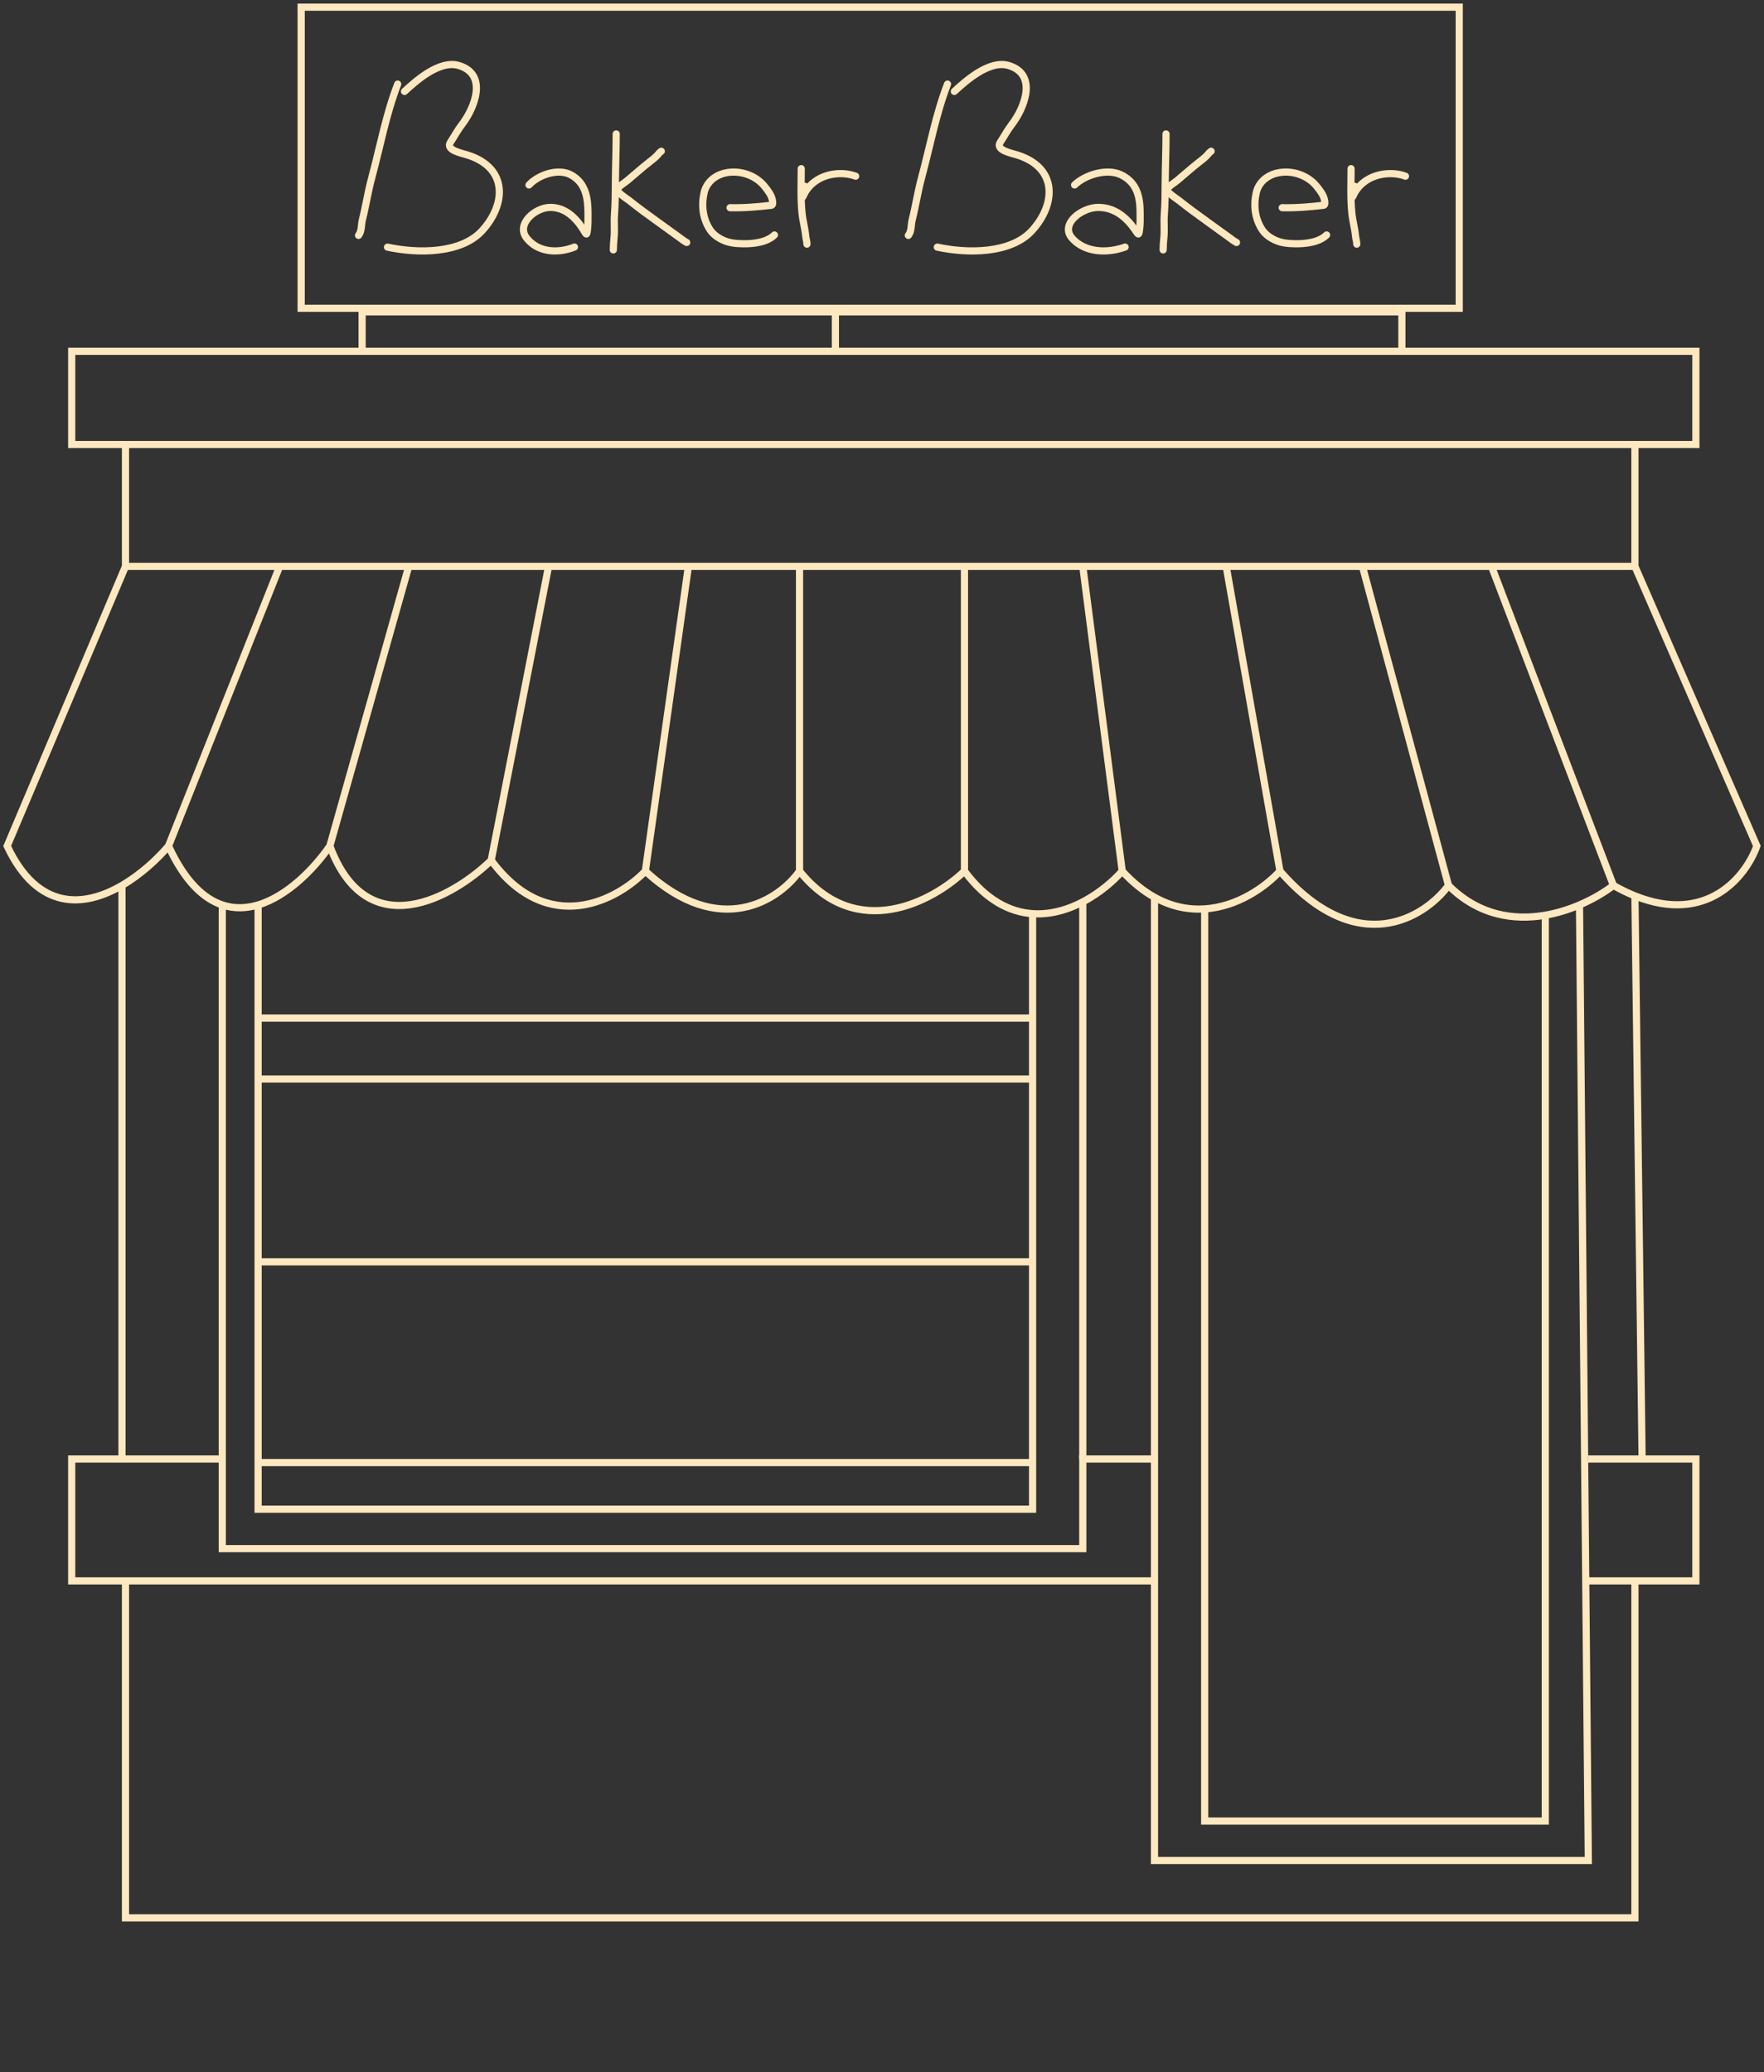 <svg width="246" height="289" viewBox="0 0 246 289" fill="none" xmlns="http://www.w3.org/2000/svg">
<rect x="0" y="0" width="246" height="289" fill="#333333" stroke="none"/>
<path d="M203.5 1H42V43H51H203.5V1Z" stroke="#FEE8C0"/>
<path d="M50.5 49V43.5H116.5M116.5 43.5V49M116.5 43.5H195.5V49M195.5 49H236.5V62H228M195.5 49H10V62H17.5M228 79V62M228 79L245 118C243.478 122.261 238.065 128.996 228 124.957M228 79H208M228 62H17.5M17.5 62V79M17.5 79H39M17.5 79L1 118C5.286 127.107 11.754 126.558 17.011 123.5M225 123.5L208 79M225 123.5C226.043 124.091 227.042 124.573 228 124.957M225 123.5C223.828 124.402 222.192 125.401 220.271 126.221M208 79H190M202 123.5L190 79M202 123.5C198.667 128 189.3 133.9 178.5 121.5M202 123.5C206.199 127.699 211.133 128.408 215.5 127.653M190 79H171M178.5 121.5L171 79M178.5 121.5C176.45 123.737 172.565 126.474 168 126.774M171 79H151M156.5 121.5L151 79M156.5 121.5C154.012 124.299 149.204 127.793 144 127.438M156.5 121.5C157.99 123.125 159.5 124.315 161 125.15M151 79H134.5M134.5 121.5V79M134.5 121.5C130.167 125.667 119.5 131.5 111.5 121.5M134.5 121.5C137.525 125.584 140.836 127.222 144 127.438M134.5 79H111.5M111.5 121.5V79M111.5 121.5C108.667 125.5 100.4 131.1 90 121.5M111.5 79H96M90 121.5L96 79M90 121.5C86.167 125.5 76.5 130.8 68.5 120M96 79H76.5M68.5 120L76.5 79M68.5 120C63.167 125.167 51.2 132 46 118M76.5 79H57M46 118L57 79M46 118C43.792 121.189 40.067 125.005 35.995 126.221M57 79H39M23.5 118L39 79M23.5 118C21.903 119.872 19.605 121.991 17.011 123.5M23.5 118C25.749 122.873 28.35 125.336 31 126.221M17.011 123.5V203.5M17.011 203.5H10V220.5H17.5M17.011 203.5H31M31 203.5V216H151V203.5H161V220.5H17.5M31 203.5V126.221M31 126.221C32.671 126.779 34.361 126.709 35.995 126.221M35.995 126.221V142M144 127.438V142M17.5 220.5V267.5H228V220.5H221.5H236.5V203.5H229M221.5 203.5H229M229 203.5L228 124.957M215.5 127.653V254H168V126.774M215.5 127.653C217.202 127.358 218.818 126.841 220.271 126.221M168 126.774C165.783 126.919 163.406 126.49 161 125.15M161 125.15V259.5H221.5L220.271 126.221M35.995 142H144M35.995 142V150.5M35.995 142V169M144 142V150.5M144 150.5H35.995M144 150.5V169V176M35.995 150.5V169M35.995 169V176M35.995 169V197.5M144 176H35.995M144 176V193.25V204M35.995 176V197.5M35.995 197.5V204M144 204V210.5H35.995V204M144 204H35.995" stroke="#FEE8C0"/>
<path d="M151 203.5V126" stroke="#FEE8C0"/>
<path d="M55.462 11.729C53.832 15.946 53.024 20.411 51.847 24.773C51.315 26.744 51.019 28.734 50.528 30.692C50.35 31.403 50.477 32.215 50 32.832" stroke="#FEE8C0" stroke-linecap="round"/>
<path d="M56.411 12.753C57.885 11.397 61.236 8.325 63.97 9.134C68.126 10.363 66.14 15.141 64.432 17.352C63.818 18.146 63.361 19.02 62.823 19.833C62.077 20.96 64.394 21.357 65.303 21.654C70.876 23.479 70.561 28.551 67.229 32.183C64.272 35.406 58.255 35.381 54.037 34.471" stroke="#FEE8C0" stroke-linecap="round"/>
<path d="M132.137 11.729C130.508 15.946 129.699 20.411 128.522 24.773C127.99 26.744 127.694 28.734 127.203 30.692C127.025 31.403 127.152 32.215 126.675 32.832" stroke="#FEE8C0" stroke-linecap="round"/>
<path d="M133.087 12.753C134.56 11.397 137.911 8.325 140.646 9.134C144.802 10.363 142.816 15.141 141.107 17.352C140.494 18.146 140.036 19.02 139.498 19.833C138.752 20.96 141.07 21.357 141.978 21.654C147.552 23.479 147.236 28.551 143.904 32.183C140.947 35.406 134.93 35.381 130.712 34.471" stroke="#FEE8C0" stroke-linecap="round"/>
<path d="M73.773 25.8C75.005 24.446 77.765 23.408 79.601 24.383C81.731 25.515 81.999 27.737 81.999 29.77C81.999 30.515 82.016 31.253 81.931 31.995C81.818 32.983 81.767 32.706 81.324 32.002C80.348 30.447 78.894 28.928 76.74 28.928C74.662 28.928 71.925 31.25 73.436 33.198C74.977 35.184 77.73 35.405 80.111 34.461" stroke="#FEE8C0" stroke-linecap="round"/>
<path d="M149.859 25.8C151.228 24.446 154.295 23.408 156.335 24.383C158.701 25.515 158.998 27.737 158.998 29.77C158.998 30.515 159.018 31.253 158.923 31.995C158.798 32.983 158.741 32.706 158.249 32.002C157.165 30.447 155.548 28.928 153.155 28.928C150.847 28.928 147.805 31.25 149.485 33.198C151.197 35.184 154.255 35.405 156.901 34.461" stroke="#FEE8C0" stroke-linecap="round"/>
<path d="M85.933 18.682C85.933 20.967 85.835 23.253 85.818 25.536C85.808 27.003 85.802 28.494 85.691 29.958C85.611 31.019 85.742 32.095 85.634 33.152C85.577 33.711 85.532 34.296 85.532 34.856" stroke="#FEE8C0" stroke-linecap="round"/>
<path d="M92.219 21.098C91.967 21.253 91.806 21.512 91.61 21.714C91.298 22.036 90.934 22.311 90.575 22.591C89.504 23.424 88.513 24.326 87.476 25.188C87.073 25.523 86.317 25.944 86.075 26.402C85.893 26.748 87.496 27.775 87.692 27.93C88.993 28.964 90.325 29.944 91.686 30.917C92.679 31.626 93.659 32.349 94.651 33.059C95.007 33.313 95.37 33.617 95.763 33.821" stroke="#FEE8C0" stroke-linecap="round"/>
<path d="M162.608 18.682C162.608 20.967 162.51 23.253 162.493 25.536C162.483 27.003 162.478 28.494 162.366 29.958C162.286 31.019 162.417 32.095 162.309 33.152C162.252 33.711 162.208 34.296 162.208 34.856" stroke="#FEE8C0" stroke-linecap="round"/>
<path d="M168.895 21.098C168.642 21.253 168.481 21.512 168.285 21.714C167.973 22.036 167.609 22.311 167.25 22.591C166.179 23.424 165.188 24.326 164.151 25.188C163.748 25.523 162.992 25.944 162.751 26.402C162.568 26.748 164.171 27.775 164.367 27.93C165.668 28.964 167.001 29.944 168.361 30.917C169.354 31.626 170.334 32.349 171.327 33.059C171.682 33.313 172.045 33.617 172.438 33.821" stroke="#FEE8C0" stroke-linecap="round"/>
<path d="M101.812 28.971C103.747 29.016 105.681 28.854 107.587 28.631C107.836 28.602 107.737 28.071 107.715 27.937C107.591 27.206 107.072 26.547 106.583 25.946C105.487 24.596 103.489 23.763 101.508 24.06C99.725 24.327 98.517 25.451 98.195 26.866C97.799 28.6 97.977 30.439 98.995 32.014C99.419 32.67 100.091 33.164 100.88 33.518C101.726 33.896 102.6 33.976 103.554 33.997C105.099 34.031 106.966 33.791 108 32.776" stroke="#FEE8C0" stroke-linecap="round"/>
<path d="M178.812 28.971C180.747 29.016 182.681 28.854 184.587 28.631C184.836 28.602 184.737 28.071 184.715 27.937C184.591 27.206 184.072 26.547 183.583 25.946C182.487 24.596 180.489 23.763 178.508 24.06C176.725 24.327 175.517 25.451 175.195 26.866C174.8 28.6 174.977 30.439 175.995 32.014C176.419 32.67 177.091 33.164 177.88 33.518C178.726 33.896 179.6 33.976 180.554 33.997C182.099 34.031 183.966 33.791 185 32.776" stroke="#FEE8C0" stroke-linecap="round"/>
<path d="M111.737 23.523C111.737 25.581 111.641 27.632 111.843 29.688C111.95 30.776 112.256 31.839 112.362 32.923C112.4 33.309 112.533 33.661 112.533 34.052" stroke="#FEE8C0" stroke-linecap="round"/>
<path d="M112.291 26.8C112.356 24.379 111.693 28.123 112.02 27.343C112.41 26.413 113.081 25.653 114.007 25.079C115.49 24.159 117.636 23.951 119.325 24.575" stroke="#FEE8C0" stroke-linecap="round"/>
<path d="M188.412 23.523C188.412 25.581 188.316 27.632 188.519 29.688C188.626 30.776 188.931 31.839 189.037 32.923C189.075 33.309 189.208 33.661 189.208 34.052" stroke="#FEE8C0" stroke-linecap="round"/>
<path d="M188.966 26.8C189.031 24.379 188.368 28.123 188.695 27.343C189.086 26.413 189.756 25.653 190.682 25.079C192.166 24.159 194.312 23.951 196 24.575" stroke="#FEE8C0" stroke-linecap="round"/>
</svg>
